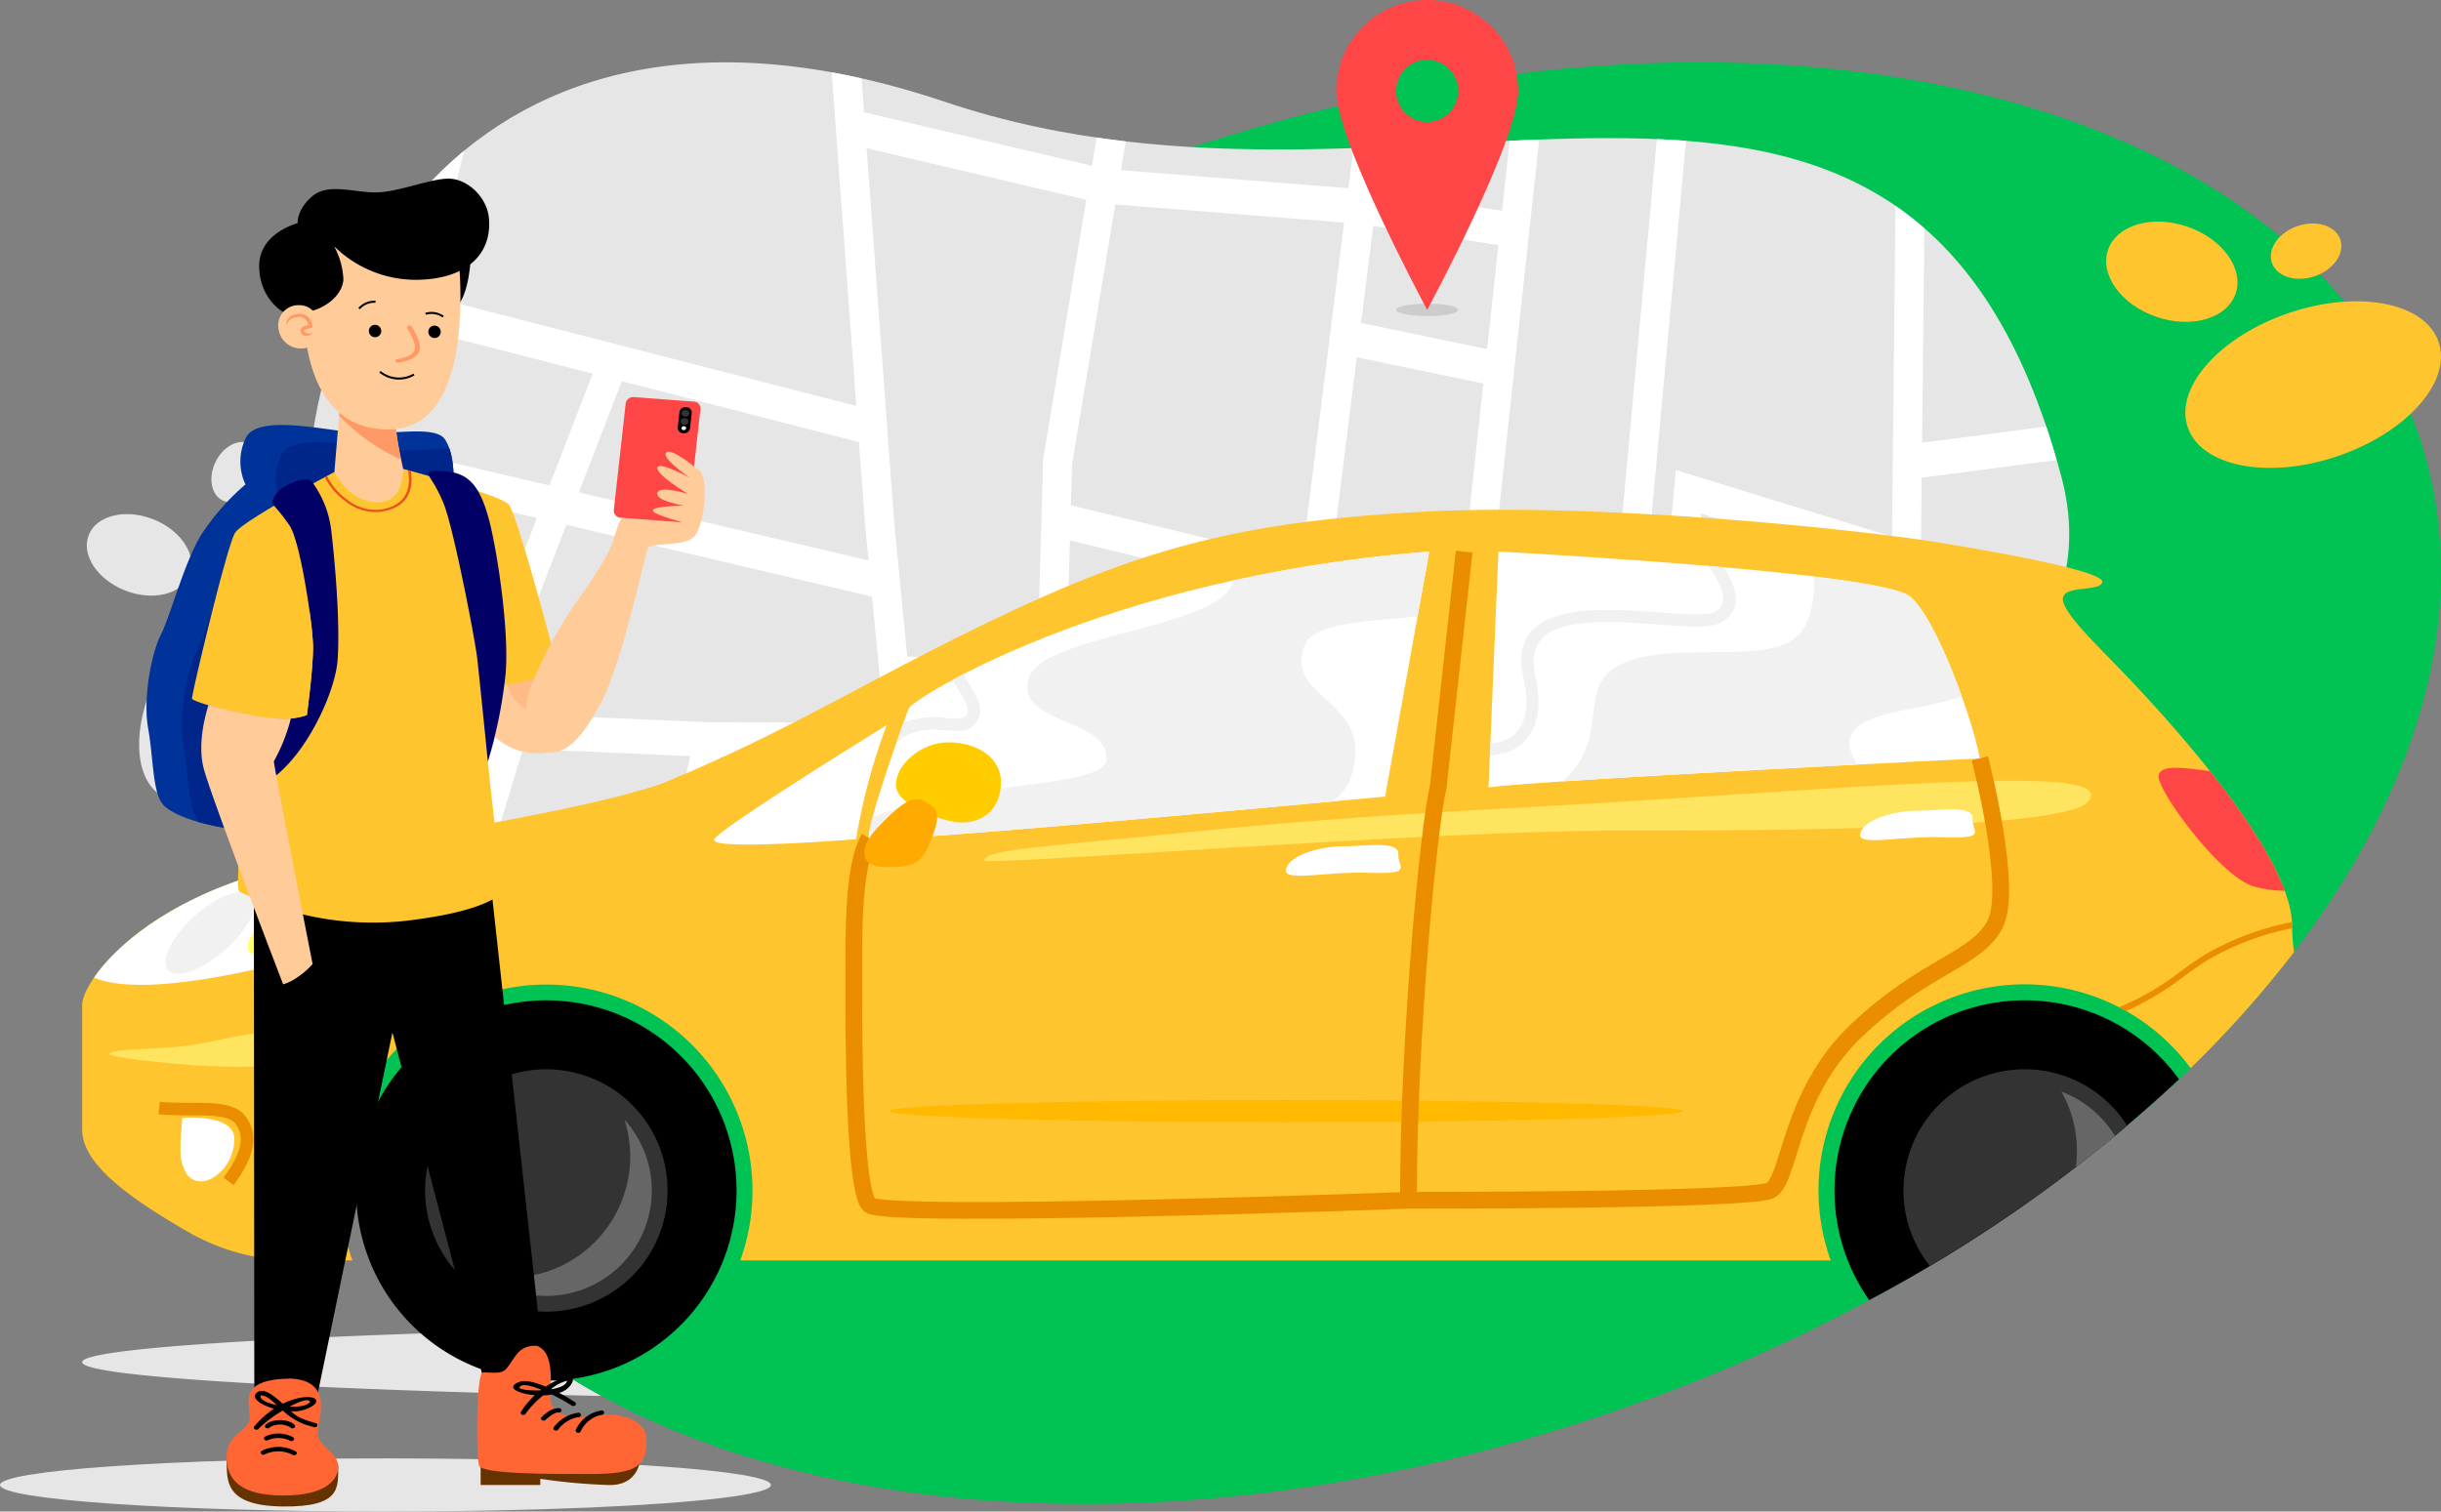 <svg xmlns="http://www.w3.org/2000/svg" width="413.105" height="255.888" viewBox="0 0 413.105 255.888">
  <rect x="0" y="0" width="413.105" height="255.888" fill="#808080" stroke="none"/>
  <g id="Group_612" data-name="Group 612" transform="translate(-18.634 -271.485)">
    <g id="Group_56" data-name="Group 56" transform="translate(18.634 271.485)">
      <g id="Group_54" data-name="Group 54" transform="translate(13.903 0)">
        <path id="Path_51" data-name="Path 51" d="M310.728,96.751c95.976-32.556,190-11.127,210.013,47.866S479.171,277.827,383.2,310.384s-190,11.127-210.014-47.866,41.57-133.209,137.545-165.766Z" transform="translate(-125.313 -70.99)" fill="#00c353" fill-rule="evenodd"/>
        <g id="Group_50" data-name="Group 50" transform="translate(0.785 37.513)">
          <path id="Path_52" data-name="Path 52" d="M621.062,139.838c11.728-3.979,23.075-1.776,25.347,4.919s-5.394,15.348-17.122,19.326-23.076,1.776-25.348-4.919,5.4-15.348,17.123-19.326Z" transform="translate(-248.391 -124.367)" fill="#ffc52e" fill-rule="evenodd"/>
          <path id="Path_53" data-name="Path 53" d="M598.615,119.929c5.962,2.045,9.623,7.121,8.177,11.337s-7.452,5.976-13.414,3.931-9.623-7.121-8.176-11.337,7.451-5.976,13.413-3.931Z" transform="translate(-243.136 -119.076)" fill="#ffc52e" fill-rule="evenodd"/>
          <path id="Path_54" data-name="Path 54" d="M628.214,119.958c3.2-1.085,6.437-.062,7.233,2.283s-1.152,5.129-4.351,6.213-6.437.063-7.233-2.284,1.152-5.128,4.351-6.213Z" transform="translate(-254.066 -119.202)" fill="#ffc52e" fill-rule="evenodd"/>
          <path id="Path_55" data-name="Path 55" d="M143.156,230.286c-4.656,8.92-12.558,14-17.65,11.338s-5.446-12.044-.789-20.964,12.558-14,17.651-11.337,5.445,12.044.789,20.963Z" transform="translate(-112.586 -144.299)" fill="#e6e6e6" fill-rule="evenodd"/>
          <path id="Path_56" data-name="Path 56" d="M120.338,188.878c4.711,1.85,7.47,6.05,6.162,9.383s-6.188,4.533-10.9,2.684-7.471-6.051-6.163-9.382,6.188-4.533,10.9-2.684Z" transform="translate(-109.113 -138.494)" fill="#e6e6e6" fill-rule="evenodd"/>
          <path id="Path_57" data-name="Path 57" d="M139.156,174.426c1.272-2.654,3.882-4.049,5.828-3.115s2.494,3.841,1.222,6.495-3.882,4.048-5.828,3.115-2.494-3.841-1.222-6.495Z" transform="translate(-117.382 -133.709)" fill="#e6e6e6" fill-rule="evenodd"/>
        </g>
        <g id="Group_51" data-name="Group 51" transform="translate(38.047 10.552)">
          <path id="Path_58" data-name="Path 58" d="M269,88.244c81.405,27.388,163.291-32.12,188.882,63.385,14.95,55.794-98.352,75.058-164.706,83.623s-125.2-21.241-131.434-66.573S187.6,60.856,269,88.244Z" transform="translate(-160.988 -81.543)" fill="#e6e6e6" fill-rule="evenodd"/>
          <path id="Path_59" data-name="Path 59" d="M188.395,97.185l-6.039,24.578,72.412,18.608-4.159-56.464q2.485.448,5.039,1.017l.422,5.736,38.578,9.056.794-4.777c1.645.239,3.288.462,4.928.653l-.809,4.869,38.5,3.061.852-6.8q2.52-.084,5.018-.19l-.949,7.572,21.084,3.227,1.283-11.844q2.516-.114,4.99-.205l-8.523,78.7,20.948,2.719,7.486-81.493q2.5.107,4.938.293l-7.1,77.275,3.268.681,2.13-22.219,36.558,11.253.6-55.973a53.455,53.455,0,0,1,4.887,3.8l-.392,36.294,21.018-2.748c.612,1.816,1.19,3.722,1.753,5.672l-22.835,2.985-.5,46.152q-2.393,1.49-4.958,2.908l.153-14.161-42.226-8.79-.52,5.666-7.35,26.911,4.112,7.962q-2.527.7-5.083,1.368l-4.427-8.572,7.9-28.915.047-.516L361.186,179.8l-3.04,28.068-23.8-3.879-3.053,26.464q-2.551.429-5.074.833l3.992-34.613-.43-24.08-38.851-9.458-1.88,65.407,6.988,2.251,16.171,2.635c-6.346.921-12.458,1.746-18.212,2.489-.228.029-.455.054-.682.082l-25.561-8.234.93,9.593q-2.506-.039-4.986-.147l-1.024-10.559-36.3-1.261-1.1,5.291q-2.411-.746-4.756-1.571l.811-3.9-11.481-.4a110.8,110.8,0,0,1-11.792-6.27l24.484.85,4.11-19.742-28.282-1.229-5.154,16.963q-2.2-1.535-4.275-3.166l6.96-22.91L191,184.5l9.722-25.165L174.632,153.2l-7.737,31.491a58.965,58.965,0,0,1-3-8.669L181.683,103.6a64.983,64.983,0,0,1,6.712-6.42Zm11.723,95.455,29.735,1.292,29.648.046-2.069-21.319L205.7,160.5l-8.632,22.343,4.64,4.573-1.587,5.224Zm59.95,7.195-28.371-.044-4.119,19.783,34.521,1.2-2.031-20.938Zm-57.223-45.992,7.312-18.927-29.191-7.5-4.945,20.125,26.824,6.3Zm12.246-17.659-7.274,18.827,49.021,11.52-.583-6.006-.01-.08L255.219,146.5l-40.127-10.312Zm41.427-39.433,4.654,63.189h0l2.217,22.854,22.016.894.985-34.269,7.3-43.942-37.171-8.726Zm42.077,9.514-7.3,43.914-.2,7.017,39.042,9.5,7.19-57.357L298.6,106.265Zm43.659,3.635-2.059,16.428,21.334,4.425,1.908-17.611L342.254,109.9Zm-2.788,22.24-4.8,38.282.475,26.622-.132,1.136,18.883,3.077,7-64.673-21.431-4.445Zm56.763,42.33,33.611,7,.139-12.944L397.75,158.6l-1.521,15.869ZM263.959,188.679l3.183,32.808,17.018,5.482,1.075-37.426-21.276-.864Z" transform="translate(-161.805 -82.208)" fill="#fff" fill-rule="evenodd"/>
        </g>
        <g id="Group_52" data-name="Group 52" transform="translate(0 86.292)">
          <path id="Path_60" data-name="Path 60" d="M179.63,380.487c-43.638,1.243-71.61,3.159-71.61,5.308,0,2.406,35.05,4.52,87.9,5.724a101.591,101.591,0,0,1-16.295-11.032Z" transform="translate(-108.02 -241.494)" fill="#e6e6e6" fill-rule="evenodd"/>
          <path id="Path_61" data-name="Path 61" d="M326.079,378.429c-44.763,0-85.9.553-118.372,1.478A101.577,101.577,0,0,0,224,390.94c29.484.672,64.507,1.062,102.079,1.062,26.691,0,52.092-.2,75.14-.552a294.461,294.461,0,0,0,27.961-11.935c-29.7-.687-65.092-1.085-103.1-1.085Z" transform="translate(-136.101 -240.914)" fill="#00c353" fill-rule="evenodd"/>
          <path id="Path_62" data-name="Path 62" d="M205.7,233.5c-17.386,5.707-46.849,8.759-68.217,15.263S108.02,267.346,108.02,270.8v21.1c0,5.574,7.1,11.083,17.784,17.253s20.173,4.911,25.614,4.911h2.336a34.886,34.886,0,1,1,65.649,0H403.944a34.89,34.89,0,0,1,60.9-32.551,180.982,180.982,0,0,0,17.514-19.653,33.4,33.4,0,0,1-.339-4.466c0-13.4-25.88-40.08-29.994-44.327s-9.29-9.29-8.759-11.281,6.211-.936,6.636-2.521-12.608-4.247-27.074-6.636-58.527-6.9-87.858-5.308-45.788,5.707-69.145,16.59-37.294,20.306-60.121,29.6Z" transform="translate(-108.02 -186.985)" fill="#ffc52e" fill-rule="evenodd"/>
          <path id="Path_63" data-name="Path 63" d="M365.343,326.1c-37.095,0-67.166.84-67.166,1.875s30.071,1.875,67.166,1.875,67.165-.84,67.165-1.875-30.071-1.875-67.165-1.875Z" transform="translate(-161.586 -226.172)" fill="#ffb900" fill-rule="evenodd"/>
          <path id="Path_64" data-name="Path 64" d="M617.211,285.2c0-.146-.006-.294-.006-.44,0-.2-.007-.4-.018-.607a47.359,47.359,0,0,0-14.538,5.417c-1.335.792-2.727,1.793-4.214,2.863a45.584,45.584,0,0,1-10.5,6.14q.6.311,1.192.646a49.349,49.349,0,0,0,9.909-5.952c1.459-1.049,2.823-2.031,4.138-2.811a46.185,46.185,0,0,1,14.038-5.256Z" transform="translate(-243.21 -214.358)" fill="#ea8e00" fill-rule="evenodd"/>
          <path id="Path_65" data-name="Path 65" d="M618.577,268.611c-2.27-6.164-7.345-13.554-12.647-20.236-5.735-.8-8.194-.913-8.681.659-.644,2.074,10.19,16.979,15.942,18.8a18.944,18.944,0,0,0,5.387.776Z" transform="translate(-245.826 -204.117)" fill="#ff4646" fill-rule="evenodd"/>
          <path id="Path_66" data-name="Path 66" d="M140.894,271.921q-1.33.377-2.624.77c-15.4,4.687-23.906,12.269-27.456,17.431,8.661,3.637,29.629-1.916,34.809-3.212,6.176-1.544,4.751-10.214,2.969-12.409-1.95-1.894-4.632-2.63-7.7-2.581Z" transform="translate(-108.807 -210.91)" fill="#fff" fill-rule="evenodd"/>
          <path id="Path_67" data-name="Path 67" d="M507.29,254.5c-4.545,4.971-63,4.779-78.838,4.782-33.138.005-107.8,6.066-107.8,5.051,0-1.868,10.854-2.369,35.82-4.908,12.693-1.292,29.034-2.627,49.45-3.718,60.572-3.237,107.978-8.441,101.364-1.207Z" transform="translate(-167.919 -204.975)" fill="#ffe45f" fill-rule="evenodd"/>
          <path id="Path_68" data-name="Path 68" d="M140.625,277.006c-2.918,0-7.711,3.111-10.7,6.948s-3.053,6.947-.134,6.947,7.712-3.11,10.7-6.947,3.053-6.948.134-6.948Z" transform="translate(-113.546 -212.343)" fill="#f1f1f1" fill-rule="evenodd"/>
          <path id="Path_69" data-name="Path 69" d="M553.067,302.6a32.2,32.2,0,0,0-26.312,50.748,244.093,244.093,0,0,0,52.428-37.38A32.151,32.151,0,0,0,553.067,302.6Z" transform="translate(-224.319 -219.552)" fill-rule="evenodd"/>
          <path id="Path_70" data-name="Path 70" d="M204.76,302.6a32.194,32.194,0,1,0,32.194,32.194A32.195,32.195,0,0,0,204.76,302.6Z" transform="translate(-126.202 -219.552)" fill-rule="evenodd"/>
          <path id="Path_71" data-name="Path 71" d="M510.7,204.434c4.458,3.678,10.7,21.065,11.815,27.418,0,0-72.336,3.566-83.147,4.9l1.671-39.9s64.311,3.344,69.661,7.58Z" transform="translate(-201.359 -189.765)" fill="#fff" fill-rule="evenodd"/>
          <path id="Path_72" data-name="Path 72" d="M510.788,205.387c2.785,2.3,6.265,9.943,8.758,16.908-5.7,2.125-13.339,2.23-17.226,4.89-2.475,1.694-2.08,4.156-.47,6.678-15.52.81-36.313,1.937-49.867,2.842,7.892-6.906,2.809-14.83,8.431-18.946,7.822-5.726,26.426,0,31.751-6.106,1.86-2.132,2.444-5.781,2.417-9.627,8.306,1.008,14.674,2.148,16.206,3.361ZM439.68,232.328l.087-2.067a8.017,8.017,0,0,0,2.426-.542A5.419,5.419,0,0,0,445.116,227c.843-1.748,1.05-4.295.241-7.842-1.517-6.659,1.863-9.627,7.1-10.821,4.66-1.062,10.792-.614,16.013-.233,4.4.321,8.124.593,9.3-.085,2.187-1.256,1.478-3.532.16-5.828-.368-.639-.8-1.3-1.235-1.955q1.3.11,2.593.224.215.35.422.708c1.864,3.244,2.746,6.527-.916,8.632-1.735,1-5.738.7-10.471.358-5.088-.372-11.063-.808-15.418.184-4.081.93-6.718,3.227-5.548,8.365.922,4.044.639,7.043-.4,9.188a7.429,7.429,0,0,1-4,3.732,10.139,10.139,0,0,1-3.286.7Z" transform="translate(-201.447 -190.718)" fill="#f1f1f1" fill-rule="evenodd"/>
          <path id="Path_73" data-name="Path 73" d="M388.209,196.854l-7.467,41.463s-86.268,8.136-87.272,7.133,6.112-20.725,6.669-22.1S332.7,201.2,388.209,196.854Z" transform="translate(-160.233 -189.765)" fill="#fff" fill-rule="evenodd"/>
          <path id="Path_74" data-name="Path 74" d="M388.209,196.854l-1.975,10.966c-8.765.845-17.688,1.169-19.1,4.851-3.55,9.269,11.448,8.949,8.085,21.5a8.677,8.677,0,0,1-3.371,4.979c-22.051,2.045-77.577,7.107-78.381,6.3-.253-.253.011-1.7.556-3.739,17.8-6.406,39.585-4.707,39.585-9.859,0-6.914-15.186-5.621-13.213-13.44,1.921-7.62,33.048-8.463,34.64-16.678a242.77,242.77,0,0,1,33.171-4.88Zm-90.18,32.355c.44-1.263.847-2.411,1.186-3.354a14,14,0,0,1,7.24-.822c1.729.13,3.1.233,3.538-.656s-.419-2.378-1.367-3.983c-.356-.6-.72-1.218-1.047-1.847q.866-.468,1.83-.967c.3.6.649,1.192.989,1.766,1.246,2.11,2.389,4.045,1.44,5.948-1.062,2.13-3.037,1.98-5.536,1.791-2.4-.181-5.43-.409-8.273,2.123Z" transform="translate(-160.233 -189.765)" fill="#f1f1f1" fill-rule="evenodd"/>
          <path id="Path_75" data-name="Path 75" d="M286.109,237.752s-27.947,17.247-29.171,19.3,24,0,24,0a101.033,101.033,0,0,1,5.175-19.3Z" transform="translate(-149.957 -201.286)" fill="#fff" fill-rule="evenodd"/>
          <path id="Path_76" data-name="Path 76" d="M317.518,249c-.3,5.316-4.546,6.674-7.5,6.32s-10.273-2.9-10.273-6.32,4.251-7.2,8.886-7.2,9.146,2.451,8.885,7.2Z" transform="translate(-162.028 -202.427)" fill="#fc0" fill-rule="evenodd"/>
          <path id="Path_77" data-name="Path 77" d="M545.93,259.363c.06,2.184,2.48,3.189-5.018,2.952s-14.583,1.653-13.993-.649,5.7-3.838,9.7-3.838,9.732-1.063,9.314,1.535Z" transform="translate(-226.012 -206.88)" fill="#fff" fill-rule="evenodd"/>
          <path id="Path_78" data-name="Path 78" d="M410.641,267.746c.059,2.184,2.48,3.188-5.018,2.952s-14.583,1.654-13.993-.649,5.7-3.837,9.7-3.837,9.732-1.063,9.313,1.535Z" transform="translate(-187.902 -209.242)" fill="#fff" fill-rule="evenodd"/>
          <path id="Path_79" data-name="Path 79" d="M480.383,231.852s5.832,22.2,2.507,28.234-11.77,6.825-23.343,17.8S448.371,303.236,444.909,305s-61.225,1.669-61.225,1.669-88.57,3.251-91.218.791-2.647-28.957-2.647-36.387-.35-21,2.606-25.687m100.691-48.535-4.4,39.9c-1.512,5.958-5.033,41.382-5.033,69.917" transform="translate(-159.228 -189.765)" fill="none" stroke="#ea8e00" stroke-miterlimit="22.926" stroke-width="2.835"/>
          <path id="Path_80" data-name="Path 80" d="M114.457,313.834c0,.77,23.438,3.326,28.273,1.54s4.466-5.236-.708-5.236-10.934,2.123-16.909,2.526-10.656.4-10.656,1.17Z" transform="translate(-109.833 -221.677)" fill="#ffe45f" fill-rule="evenodd"/>
          <path id="Path_81" data-name="Path 81" d="M131.5,330.289s-.609,5.43-.166,7.259,1.274,3.546,3.436,3.49,5.529-2.881,5.529-7.2-8.8-3.546-8.8-3.546Z" transform="translate(-114.543 -227.338)" fill="#fff" fill-rule="evenodd"/>
          <path id="Path_82" data-name="Path 82" d="M126.153,328c5.6.554,11.74-.689,13.786,2.044,1.842,2.46,1.485,5.646-2.039,10.367" transform="translate(-113.128 -226.708)" fill="none" stroke="#ea8e00" stroke-miterlimit="22.926" stroke-width="2.126"/>
          <path id="Path_83" data-name="Path 83" d="M557.646,318.854a20.516,20.516,0,0,0-16.064,33.279,245.393,245.393,0,0,0,33.411-23.721,20.5,20.5,0,0,0-17.347-9.559Z" transform="translate(-228.898 -224.132)" fill="#333" fill-rule="evenodd"/>
          <path id="Path_84" data-name="Path 84" d="M583.407,331.626a17.906,17.906,0,0,0-9.056-7.5,20.42,20.42,0,0,1,2.62,10.036,20.626,20.626,0,0,1-.184,2.746q3.389-2.6,6.619-5.281Z" transform="translate(-239.384 -225.617)" fill="#666" fill-rule="evenodd"/>
          <path id="Path_85" data-name="Path 85" d="M209.34,318.854a20.517,20.517,0,1,0,20.517,20.517,20.517,20.517,0,0,0-20.517-20.517Z" transform="translate(-130.782 -224.132)" fill="#333" fill-rule="evenodd"/>
          <path id="Path_86" data-name="Path 86" d="M202.544,357.031a17.844,17.844,0,0,0,23.889-26.286,20.528,20.528,0,0,1-23.889,26.286Z" transform="translate(-134.647 -227.481)" fill="#666" fill-rule="evenodd"/>
          <path id="Path_87" data-name="Path 87" d="M155.655,279.029c-1.934,0-5.109,2.061-7.091,4.6s-2.023,4.6-.089,4.6,5.109-2.06,7.091-4.6,2.023-4.6.089-4.6Z" transform="translate(-119.015 -212.913)" fill="#ff6" fill-rule="evenodd"/>
          <path id="Path_88" data-name="Path 88" d="M302.252,255.436c1.889,1.063,3.321,1.446,1.6,6.007s-2.785,5.269-7.773,5.269-4.574-3.542-1.5-6.73,5.491-5.55,7.676-4.546Z" transform="translate(-159.929 -206.202)" fill="#fa0" fill-rule="evenodd"/>
        </g>
        <g id="Group_53" data-name="Group 53" transform="translate(212.237)">
          <path id="Path_89" data-name="Path 89" d="M422.856,138.42c2.9,0,5.258.469,5.258,1.049s-2.354,1.049-5.258,1.049-5.258-.469-5.258-1.049,2.354-1.049,5.258-1.049Z" transform="translate(-407.464 -87.012)" fill="#ccc" fill-rule="evenodd"/>
          <path id="Path_90" data-name="Path 90" d="M418.882,66.852a15.392,15.392,0,0,1,15.393,15.393c0,8.5-15.393,37.064-15.393,37.064s-15.393-28.563-15.393-37.064a15.392,15.392,0,0,1,15.393-15.393Z" transform="translate(-403.489 -66.852)" fill="#ff4646" fill-rule="evenodd"/>
          <path id="Path_91" data-name="Path 91" d="M422.856,80.961a5.258,5.258,0,1,1-5.258,5.258,5.258,5.258,0,0,1,5.258-5.258Z" transform="translate(-407.464 -70.826)" fill="#00c353" fill-rule="evenodd"/>
        </g>
      </g>
      <g id="Group_55" data-name="Group 55" transform="translate(0 30.241)">
        <path id="Path_92" data-name="Path 92" d="M197.328,127.083s-.2,6.725-2.548,8.763-3.26-8.865-3.26-8.865Z" transform="translate(-117.638 -114.031)" fill-rule="evenodd"/>
        <path id="Path_93" data-name="Path 93" d="M155.548,410.558H153.9c-36.027,0-65.232,2.016-65.232,4.5s29.206,4.5,65.232,4.5c12.8,0,24.731-.254,34.8-.694h0c18.284-.8,30.429-2.2,30.429-3.808C219.129,412.611,190.812,410.619,155.548,410.558Z" transform="translate(-88.664 -193.913)" fill="#e6e6e6" fill-rule="evenodd"/>
        <path id="Path_94" data-name="Path 94" d="M175.134,177.792c.027-2.74.117-5.818-1.4-8.278s-8.6-.914-13.94-1.108-17.978-3.557-19.864.915a9.137,9.137,0,0,0,0,7.748,40.133,40.133,0,0,0-7.541,8.615c-2.858,4.716-5.19,13.711-6.765,16.793s-3.091,10.735-2.158,15.933.7,11.117,2.683,13.042,7.989,3.974,16.736,4.466,28,4.784,28-7.172,8.549-19.676,4.248-50.954Z" transform="translate(-98.387 -125.307)" fill="#039" fill-rule="evenodd"/>
        <path id="Path_95" data-name="Path 95" d="M177.493,178.936a19.718,19.718,0,0,0-.68-6.767c-2.677.038-5.891.4-8.643.3-5.341-.193-17.978-3.557-19.864.914a9.137,9.137,0,0,0,0,7.748,40.11,40.11,0,0,0-7.541,8.615c-2.857,4.716-5.19,13.711-6.765,16.794s-3.091,10.735-2.158,15.933c.913,5.084.71,10.859,2.557,12.91a50.67,50.67,0,0,0,10.846,1.679c8.747.491,28,4.784,28-7.172s8.549-19.676,4.248-50.954Z" transform="translate(-100.746 -126.452)" fill="#00258b" fill-rule="evenodd"/>
        <path id="Path_96" data-name="Path 96" d="M229.05,407.816s.806,6.682-5.556,6.473A99.594,99.594,0,0,1,212,413.241v1.048H201.907v-4.758l27.143-1.715Z" transform="translate(-120.564 -193.141)" fill="#630" fill-rule="evenodd"/>
        <path id="Path_97" data-name="Path 97" d="M188.727,277.171l9.118,82.776h-10.4l-15.52-59.066-12.89,62.339H148.555l-.075-86.049Z" transform="translate(-105.514 -156.339)" fill-rule="evenodd"/>
        <path id="Path_98" data-name="Path 98" d="M197.334,224.833c2.226,6.37,6.679,12.432,13.951,11.82s0-19.6,0-19.6l-13.951,7.778Z" transform="translate(-119.276 -139.404)" fill="#fc9" fill-rule="evenodd"/>
        <path id="Path_99" data-name="Path 99" d="M216.295,223.933a66.719,66.719,0,0,0-2.133-6.878l-6.611,3.686c-.1,4.339,1.108,8.776,6.4,9l2.344-5.8Z" transform="translate(-122.152 -139.404)" fill="#ffba87" fill-rule="evenodd"/>
        <path id="Path_100" data-name="Path 100" d="M168.391,159.008,166.717,179H180.6s-3.17-11-3.17-16.638l-9.034-3.35Z" transform="translate(-110.651 -123.053)" fill="#fc9" fill-rule="evenodd"/>
        <path id="Path_101" data-name="Path 101" d="M168.911,159.008l-.349,4.169a33.651,33.651,0,0,0,10.493,7.447,45.216,45.216,0,0,1-1.11-8.266l-9.034-3.35Z" transform="translate(-111.171 -123.053)" fill="#f96" fill-rule="evenodd"/>
        <path id="Path_102" data-name="Path 102" d="M185.932,121.93s5.057,33.146-11.4,33.146S160,132.444,160,126.746V121.93Z" transform="translate(-108.74 -112.608)" fill="#fc9" fill-rule="evenodd"/>
        <path id="Path_103" data-name="Path 103" d="M155.154,131.673c5.093.405,8.821-2.965,8.821-5.751a12.878,12.878,0,0,0-1.562-5.522,19.756,19.756,0,0,0,14.073,5.68c8.76-.152,12.636-4.687,12.126-10.394-.331-3.7-3.722-6.734-6.846-6.734s-8.556,2.33-12.359,2.33-8.029-1.621-10.7.659-2.471,4.558-2.471,4.558-6.506,1.621-6.506,7.244,4.27,8.3,5.269,8.245Z" transform="translate(-105.865 -108.952)" fill-rule="evenodd"/>
        <path id="Path_104" data-name="Path 104" d="M176.575,143.413a1.047,1.047,0,1,1-1,1.046,1.024,1.024,0,0,1,1-1.046Z" transform="translate(-113.146 -118.66)" fill-rule="evenodd"/>
        <path id="Path_105" data-name="Path 105" d="M190.587,143.6a1.047,1.047,0,1,1-1,1.046,1.024,1.024,0,0,1,1-1.046Z" transform="translate(-117.093 -118.712)" fill-rule="evenodd"/>
        <path id="Path_106" data-name="Path 106" d="M184.611,143.731c1.626,2.928,2.717,5.247-2.311,6.142a.393.393,0,0,1-.471-.274c-.021-.178.157-.346.4-.373,4.207-.744,3.013-2.63,1.593-5.185-.1-.159,0-.357.216-.442a.486.486,0,0,1,.576.133Z" transform="translate(-114.908 -118.701)" fill="#f96" fill-rule="evenodd"/>
        <path id="Path_107" data-name="Path 107" d="M141.216,188.137c1.395-2.073,16.78-10.254,16.78-10.254s2.474,5.127,7.218,5.127,4.413-5.657,4.413-5.657,16.305,4.336,17.841,6.005,8.3,27.635,8.3,27.635-4.464,3.454-13.114,2.936c0,0,2.092,21.359,2.791,25.965s2.189,7.927,1.772,8.447c-2.834,3.518-11.94,4.836-15.956,5.378a51.122,51.122,0,0,1-29.318-4.8c-1.116-.575,1.717-25.089,2.554-29.465,0,0-10.533-2.533-10.6-3.224S139.891,189.979,141.216,188.137Z" transform="translate(-101.404 -128.22)" fill="#ffc52e" fill-rule="evenodd"/>
        <path id="Path_108" data-name="Path 108" d="M208.711,219.2a25.278,25.278,0,0,1-3.571.356l-.593-22.369c4.428,7.478,4.3,18.86,4.164,22.014Z" transform="translate(-121.308 -133.807)" fill="#ffc52e" fill-rule="evenodd"/>
        <path id="Path_109" data-name="Path 109" d="M165.181,178.848l.381-.206a10.958,10.958,0,0,0,3.467,4.044,7.71,7.71,0,0,0,5.291,1.682c3.561-.431,4.765-2.293,5.037-4.159a7.915,7.915,0,0,0-.088-2.544l.475.129a8.052,8.052,0,0,1,.057,2.458c-.294,2.012-1.589,4.018-5.417,4.482a8.2,8.2,0,0,1-5.652-1.771,11.448,11.448,0,0,1-3.553-4.115Z" transform="translate(-110.219 -128.308)" fill="#ea511e" fill-rule="evenodd"/>
        <path id="Path_110" data-name="Path 110" d="M212.917,215.692c-1.039,5.062.687,9.523,3.3,9.671s5.09-1.058,8.949-8.162,7.5-25.416,8.089-26.457,6.308-.062,7.94-2.082,2.746-11.309,0-11.309-11.551,3.653-13.456,10.941-9.792,13.07-14.817,27.4Z" transform="translate(-123.579 -128.22)" fill="#fc9" fill-rule="evenodd"/>
        <path id="Path_111" data-name="Path 111" d="M211.179,384.005c3.759,1.393,1.688,8.862,2.608,10.254s3.222,2.342,6.673,1.646,9.281-.063,9.281,4.115-1.481,5.7-9.281,5.7-18.588.013-19.064-1.456-.493-14.245.481-15.638c.306-.365,2.9.382,3.905-.5,1.5-1.327,1.9-4.313,5.4-4.114Z" transform="translate(-120.331 -186.431)" fill="#f63" fill-rule="evenodd"/>
        <path id="Path_112" data-name="Path 112" d="M228.647,400a4.973,4.973,0,0,0-3.5,2.8.481.481,0,0,1-.578.215.354.354,0,0,1-.26-.477,5.712,5.712,0,0,1,4.341-3.279.377.377,0,1,1,0,.74Z" transform="translate(-126.865 -190.729)" fill-rule="evenodd"/>
        <path id="Path_113" data-name="Path 113" d="M223.248,400.538a5.369,5.369,0,0,0-3.354,2.063.491.491,0,0,1-.593.185.347.347,0,0,1-.224-.489,6.187,6.187,0,0,1,4.172-2.5.377.377,0,1,1,0,.74Z" transform="translate(-125.389 -190.882)" fill-rule="evenodd"/>
        <path id="Path_114" data-name="Path 114" d="M219.029,399.453c-.623-.041-1.741.886-2.083,1.2a.505.505,0,0,1-.616.125.336.336,0,0,1-.152-.508c.713-.678,1.866-1.667,3.089-1.531a.367.367,0,0,1,.312.455.465.465,0,0,1-.551.257Z" transform="translate(-124.566 -190.581)" fill-rule="evenodd"/>
        <path id="Path_115" data-name="Path 115" d="M210.846,397.331a12.586,12.586,0,0,1,2.4-2.9c-2.886-.232-5.118-1.357-2.554-2.275.968-.347,2.676.116,4.4.828,2.844-1.92,5.529-2.4,4.277-.363a3.616,3.616,0,0,1-2.018,1.422,24.532,24.532,0,0,1,2.734,1.62.328.328,0,0,1-.063.521.515.515,0,0,1-.631-.052,32.918,32.918,0,0,0-3.251-1.8,11.2,11.2,0,0,1-1.5.135,16.39,16.39,0,0,0-2.918,3.026.458.458,0,0,1-.537.279.374.374,0,0,1-.338-.443Zm3.368-3.714.129-.1c-1.82-.75-3.488-1.16-3.747-.328.3.325,1.912.5,3.617.427Zm1.794-.233.081.038c1.383-.241,2.506-.7,2.6-1.441a6.989,6.989,0,0,0-2.68,1.4Z" transform="translate(-122.722 -188.488)" fill-rule="evenodd"/>
        <path id="Path_116" data-name="Path 116" d="M193.869,178.1c2.954.692,4.552,2.834,5.909,7.711s3.553,18.981,2.875,26.462a79.836,79.836,0,0,1-3,14.781s-1.436-14.385-1.8-17.549-4.033-22.211-5.71-26.231-2.795-4.563-2.516-5.173,4.233,0,4.233,0Z" transform="translate(-117.095 -128.353)" fill="#006" fill-rule="evenodd"/>
        <path id="Path_117" data-name="Path 117" d="M143.97,410.694l-1.914.064c.114,3.257-.721,7.842,9.422,7.978s9.421-3.311,9.461-6.935l-16.97-1.107Z" transform="translate(-103.704 -193.952)" fill="#630" fill-rule="evenodd"/>
        <path id="Path_118" data-name="Path 118" d="M153.221,180.976c2.781-1.452,4.105-1.279,4.434-.871a17.139,17.139,0,0,1,3.367,8.423c.575,4.879,1.525,15.334,1.067,21.87s-7.587,21.085-15.59,21.956V219.8c.647.164,1.189.289,1.547.348,1.979.327,6.85.459,8.847-.431,0,0,1.046-7.678,1.046-11.567,0-3.157-2.079-17.7-3.979-20.5s-2.816-3.369-2.885-3.834.317-1.771,2.146-2.846Z" transform="translate(-104.956 -128.914)" fill="#006" fill-rule="evenodd"/>
        <path id="Path_119" data-name="Path 119" d="M154.22,142.341a3.83,3.83,0,0,0,4.1,3.751c2.295,0,3.066-3.1,3.066-3.8s-1-3.515-3.583-3.515a3.4,3.4,0,0,0-3.584,3.564Z" transform="translate(-107.128 -117.354)" fill="#fc9" fill-rule="evenodd"/>
        <path id="Path_120" data-name="Path 120" d="M157.891,140.861a2.184,2.184,0,0,1,2.67,2.207c-.026.264-1.751.276-1.381.746a1.091,1.091,0,0,0,1.451.139c-.107.583-1.694,1.023-2.052,0-.174-.5.2-1.136,1.244-1.159a1.522,1.522,0,0,0-1.761-1.437c-1.526.228-1.688.942-1.792,1.386-.249-.581.136-1.7,1.621-1.879Z" transform="translate(-107.689 -117.935)" fill="#f96" fill-rule="evenodd"/>
        <path id="Path_121" data-name="Path 121" d="M137.305,233.008c-.869,2.819-1.815,7.267-.725,11.044,1.749,6.064,13.529,36.672,13.529,36.672l4.9-3.465s-6.292-31.952-6.642-34.718a30.3,30.3,0,0,0,2.88-7.262,25.762,25.762,0,0,1-6.131-.45c-1.35-.223-5.451-1.115-7.809-1.821Z" transform="translate(-102.024 -143.898)" fill="#fc9" fill-rule="evenodd"/>
        <path id="Path_122" data-name="Path 122" d="M236.756,160.442l9.974.756a1.2,1.2,0,0,1,1.216,1.207l-2.028,18.2a1.3,1.3,0,0,1-1.462,1l-9.974-.756a1.2,1.2,0,0,1-1.216-1.207l2.028-18.2a1.3,1.3,0,0,1,1.462-1Z" transform="translate(-129.396 -123.455)" fill="#ff4646" fill-rule="evenodd"/>
        <path id="Path_123" data-name="Path 123" d="M249.767,162.81h0a.927.927,0,0,1,.942.934l-.3,2.7a1.007,1.007,0,0,1-1.131.777h0a.926.926,0,0,1-.942-.935l.3-2.7a1.007,1.007,0,0,1,1.132-.776Z" transform="translate(-133.641 -124.122)" fill-rule="evenodd"/>
        <path id="Path_124" data-name="Path 124" d="M249.968,163.5a.592.592,0,0,1,.6.6.645.645,0,0,1-.726.5.592.592,0,0,1-.6-.6.645.645,0,0,1,.726-.5Z" transform="translate(-133.897 -124.318)" fill="#333" fill-rule="evenodd"/>
        <path id="Path_125" data-name="Path 125" d="M249.661,167.311a.35.35,0,0,1,.356.354.38.38,0,0,1-.429.295.349.349,0,0,1-.356-.354.381.381,0,0,1,.429-.294Z" transform="translate(-133.895 -125.391)" fill="#fff" fill-rule="evenodd"/>
        <path id="Path_126" data-name="Path 126" d="M249.756,165.406a.593.593,0,0,1,.6.6.644.644,0,0,1-.726.5.592.592,0,0,1-.6-.6.645.645,0,0,1,.726-.5Z" transform="translate(-133.838 -124.854)" fill="#333" fill-rule="evenodd"/>
        <path id="Path_127" data-name="Path 127" d="M152.771,391.733c7.231.289,4.957,6.328,4.724,8.939s3.324,3.478,3.441,5.788-1.983,5.073-9.243,5.073-9.651-2.635-9.651-6.564,3.926-4.293,3.926-6.7-2.07-6.375,6.8-6.532Z" transform="translate(-103.7 -188.61)" fill="#f63" fill-rule="evenodd"/>
        <path id="Path_128" data-name="Path 128" d="M150.227,408.538a6.141,6.141,0,0,1,5.827.094.327.327,0,0,1,0,.523.519.519,0,0,1-.634,0,5.333,5.333,0,0,0-4.581-.075.518.518,0,0,1-.634-.019.327.327,0,0,1,.022-.523Z" transform="translate(-105.966 -193.149)" fill-rule="evenodd"/>
        <path id="Path_129" data-name="Path 129" d="M151.007,405.232a5.158,5.158,0,0,1,4.825.131.326.326,0,0,1-.035.522.517.517,0,0,1-.633-.029,4.568,4.568,0,0,0-3.569-.066.516.516,0,0,1-.632-.037.326.326,0,0,1,.045-.521Z" transform="translate(-106.182 -192.263)" fill-rule="evenodd"/>
        <path id="Path_130" data-name="Path 130" d="M151.136,402.39c.955-1.088,3.816-1.191,4.993-.035a.333.333,0,0,1-.124.513.51.51,0,0,1-.622-.1,3.456,3.456,0,0,0-3.452-.035.5.5,0,0,1-.6.157.341.341,0,0,1-.191-.5Z" transform="translate(-106.248 -191.37)" fill-rule="evenodd"/>
        <path id="Path_131" data-name="Path 131" d="M148.5,400.7a15.546,15.546,0,0,1,3.39-3.039c-2.363-.649-4.048-1.893-2.829-2.787,1.081-.791,2.771.556,4.3,1.944,3.816-1.883,6.909-1.133,5.185.271a5.836,5.836,0,0,1-3.8,1,6.464,6.464,0,0,0,1.292.973,15.156,15.156,0,0,0,2.872,1.024.363.363,0,0,1,.3.462.472.472,0,0,1-.561.245l-1.549-.466a11.336,11.336,0,0,1-3.739-2.351,20.5,20.5,0,0,0-4.042,3.031.492.492,0,0,1-.595.182.346.346,0,0,1-.22-.491Zm3.846-3.655c-.986-.923-1.8-1.645-2.672-1.628-.024.014-.05.033-.056.052-.188.653,1.1,1.243,2.728,1.576Zm2.171.268c1.587.071,3.049-.153,3.478-.829-.294-.606-1.792-.079-3.478.829Z" transform="translate(-105.507 -189.429)" fill-rule="evenodd"/>
        <path id="Path_132" data-name="Path 132" d="M154.468,229.146a39.9,39.9,0,0,0,5.117-18.261,56.421,56.421,0,0,1,.6,6.018c0,3.889-1.046,11.567-1.046,11.567a13.6,13.6,0,0,1-4.67.676Z" transform="translate(-107.201 -137.666)" fill="#ffc52e" fill-rule="evenodd"/>
        <path id="Path_133" data-name="Path 133" d="M161.4,292.214c-2.611,3.075-4.79,5.347-9.461,5.837a.377.377,0,1,1,0-.74c4.225-.447,6.34-2.705,8.676-5.455a.5.5,0,0,1,.608-.145.339.339,0,0,1,.176.5Z" transform="translate(-106.362 -160.421)" fill-rule="evenodd"/>
        <path id="Path_134" data-name="Path 134" d="M250.234,176.443s-4.589-3.917-5.506-3,3.993,4.267,3.993,4.267-5.35-2.9-5.5-1.682,5.2,4.433,5.2,4.433-4.891-1.529-5.2-.153,4.586,2.141,4.586,2.141-5.044,0-5.35.764,6.573,2.445,6.573,2.445Z" transform="translate(-131.983 -127.08)" fill="#fc9" fill-rule="evenodd"/>
        <path id="Path_135" data-name="Path 135" d="M173.269,139.129a3.418,3.418,0,0,1,2.783-1.158" transform="translate(-112.497 -117.124)" fill="none" stroke="#000" stroke-miterlimit="10" stroke-width="0.342" fill-rule="evenodd"/>
        <path id="Path_136" data-name="Path 136" d="M188.936,140.751a3.413,3.413,0,0,1,2.975.481" transform="translate(-116.91 -117.867)" fill="none" stroke="#000" stroke-miterlimit="10" stroke-width="0.342" fill-rule="evenodd"/>
        <path id="Path_137" data-name="Path 137" d="M178.184,154.465a5.088,5.088,0,0,0,5.759.469" transform="translate(-113.881 -121.773)" fill="none" stroke="#000" stroke-miterlimit="10" stroke-width="0.342" fill-rule="evenodd"/>
      </g>
    </g>
  </g>
</svg>
